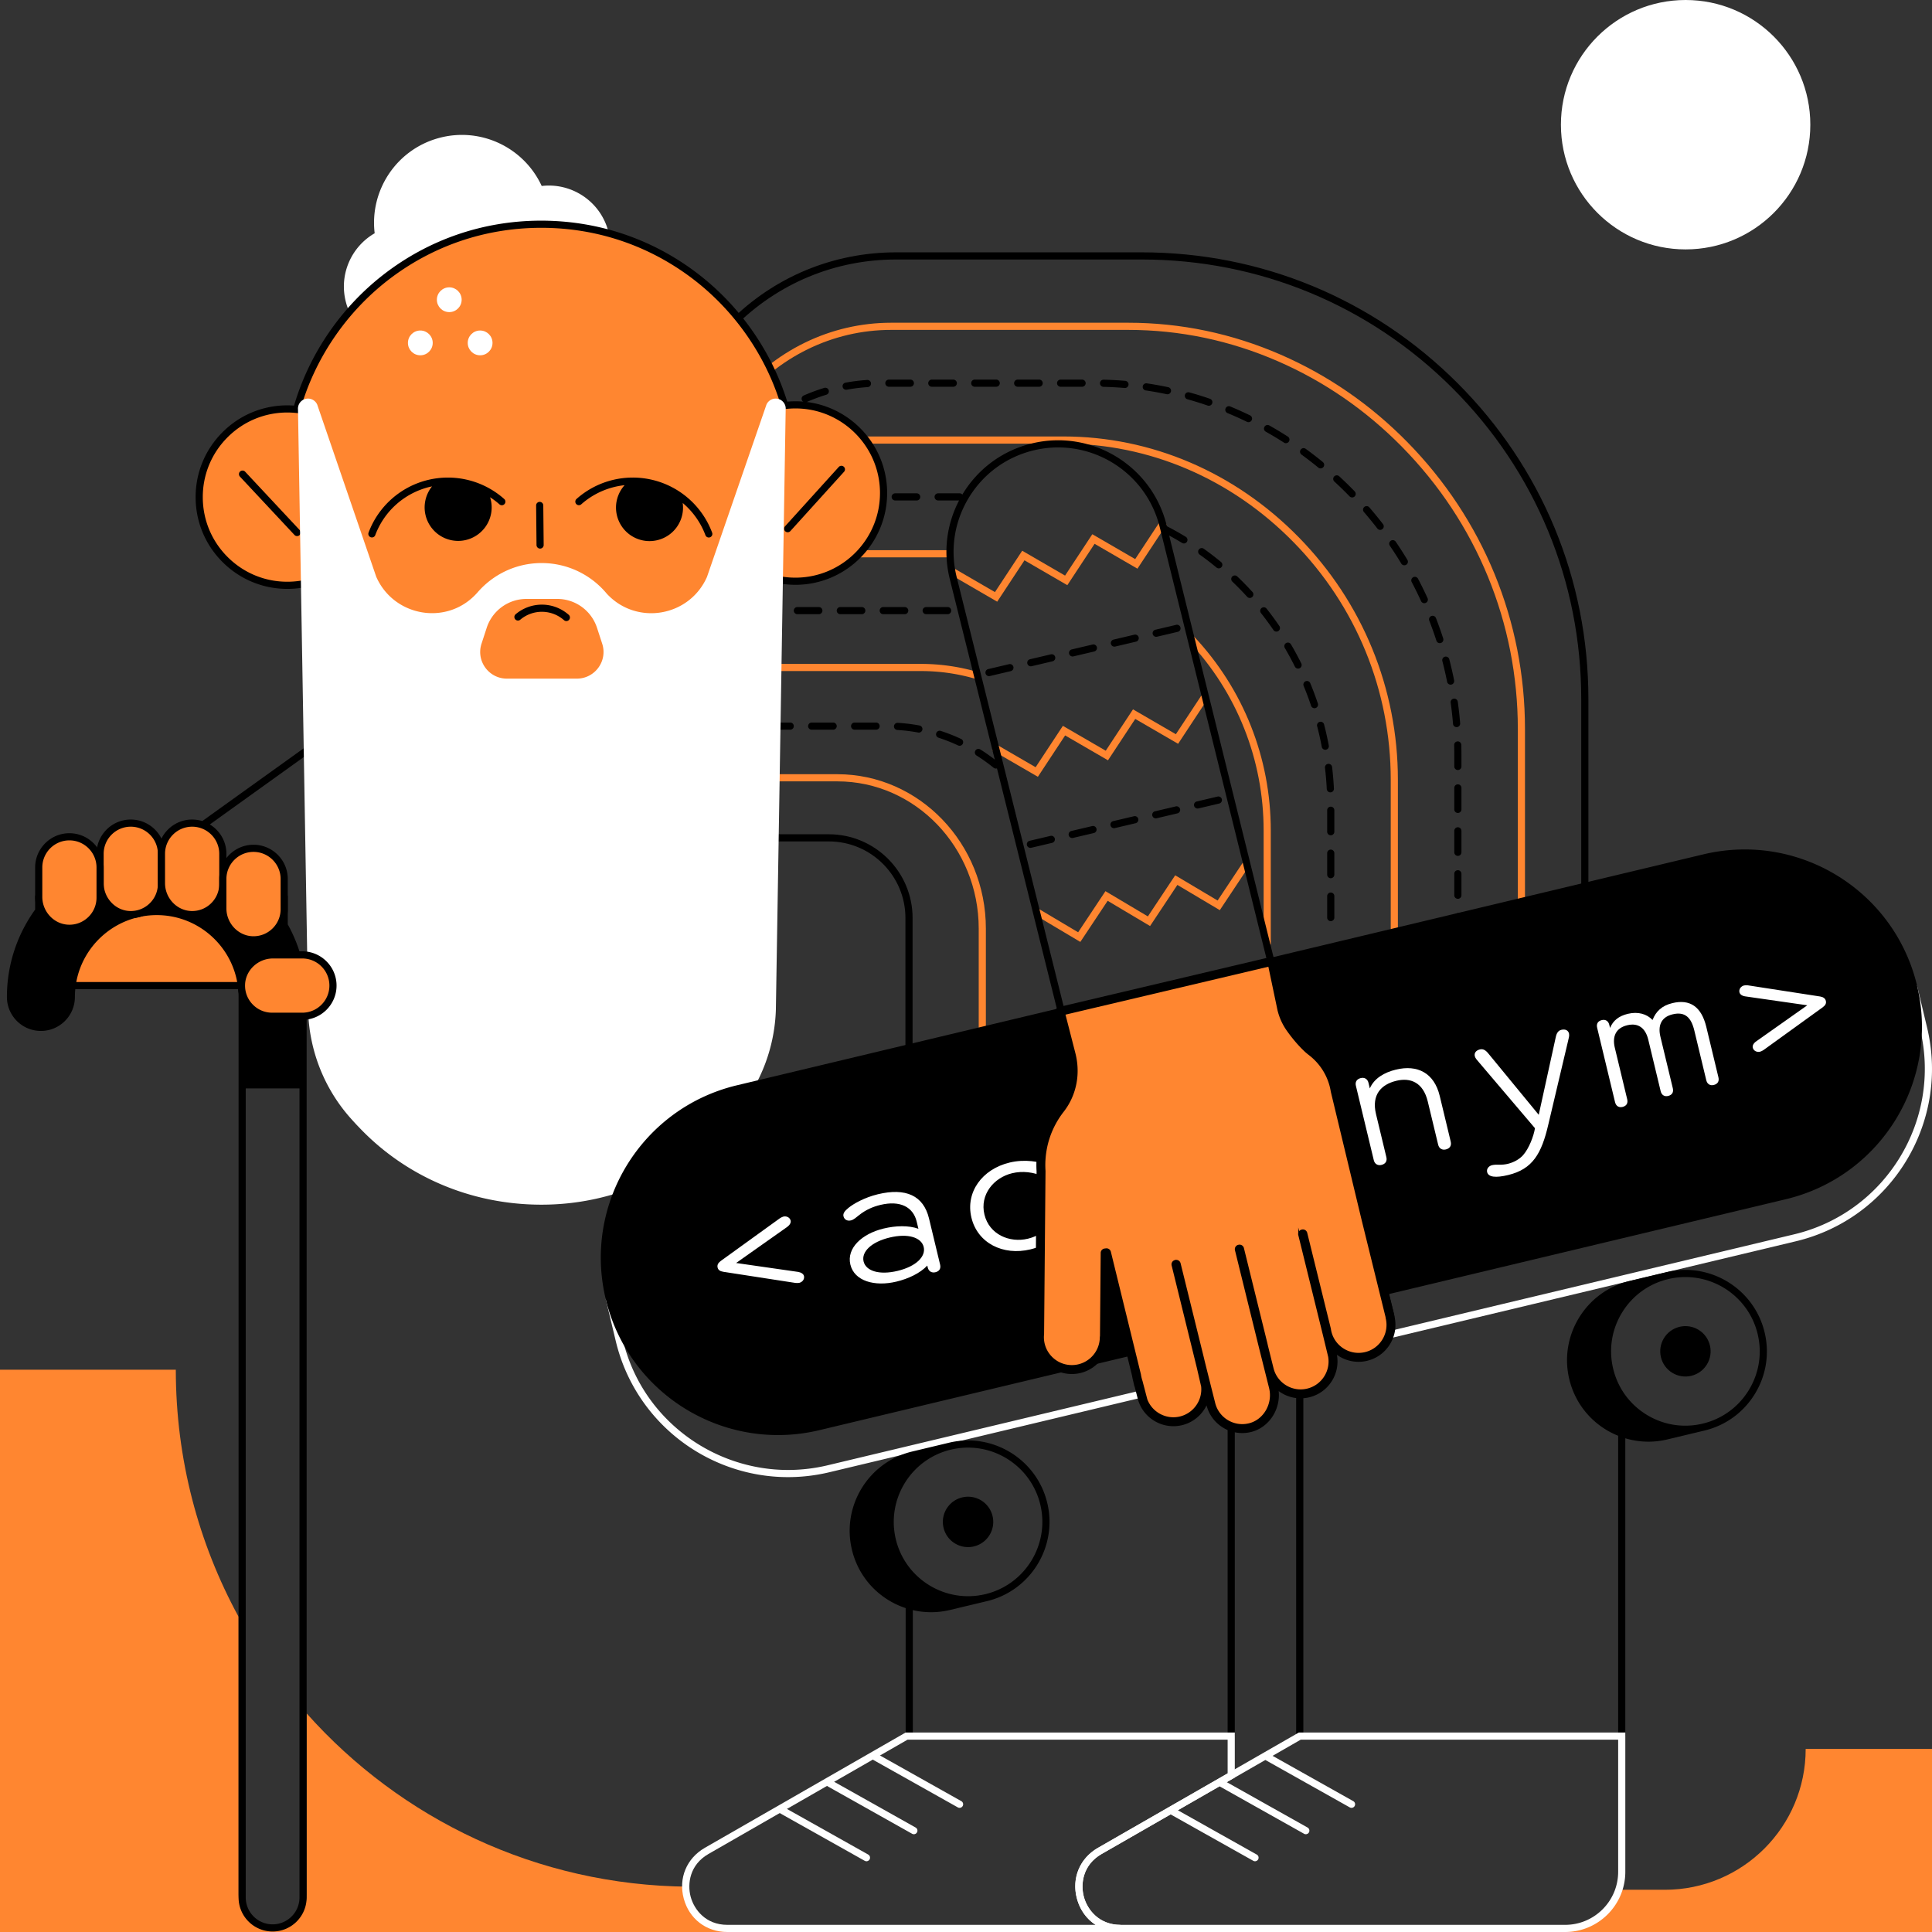 <svg xmlns="http://www.w3.org/2000/svg" xmlns:xlink="http://www.w3.org/1999/xlink" xml:space="preserve" viewBox="0 0 1080 1080"><rect x="0" y="0" width="1080" height="1080" fill="#333333" stroke="none"/><path fill="#FF8630" d="M384.899 1054.664c-84.896-.694-161.049-37.99-213.488-96.864v101.358c0 10.505-8.516 19.021-19.021 19.021s-19.021-8.516-19.021-19.021V903.784c-22.368-41.035-35.088-88.085-35.088-138.109H0V1080h413.054c-15.232 0-29.135-12.931-28.155-25.336zM1009.385 977.655v.023c0 43.474-35.243 78.719-78.718 78.719h-25.142c-3.558 13.581-20.912 23.603-35.609 23.603H1080V977.655h-70.615z"/><circle cx="942.272" cy="69.708" r="69.708" fill="#FFF"/><path d="m103.13 466.117 92.636-66.47 2.332 3.25-92.637 66.47z"/><path fill="#FF8630" d="M852.477 538.176h-4V407.56c0-59.312-23.005-115.353-64.778-157.8-20.14-20.465-43.471-36.554-69.345-47.819-26.71-11.631-54.844-17.527-83.62-17.527H498.12c-32.644 0-63.413 15.05-84.42 41.29l-3.123-2.5c21.771-27.193 53.679-42.79 87.543-42.79h132.614c29.329 0 58 6.009 85.217 17.859 26.346 11.472 50.099 27.851 70.599 48.682 42.515 43.2 65.928 100.237 65.928 160.605v130.616z"/><path d="M814.953 550.101a2 2 0 0 1-2-2v-11.654a2 2 0 0 1 4 0v11.654a2 2 0 0 1-2 2zm0-23.655a2 2 0 0 1-2-2v-12a2 2 0 0 1 4 0v12a2 2 0 0 1-2 2zm0-24a2 2 0 0 1-2-2v-12a2 2 0 0 1 4 0v12a2 2 0 0 1-2 2zm0-24a2 2 0 0 1-2-2v-12a2 2 0 0 1 4 0v12a2 2 0 0 1-2 2zm0-24a2 2 0 0 1-2-2v-12a2 2 0 0 1 4 0v12a2 2 0 0 1-2 2zm0-24a2 2 0 0 1-2-2v-6.707c0-1.752-.022-3.5-.065-5.242a2 2 0 0 1 1.949-2.049c1.081-.046 2.022.846 2.049 1.949.045 1.78.067 3.577.067 5.342v6.707a2 2 0 0 1-2 2zm-.71-23.977a2 2 0 0 1-1.991-1.836 207.404 207.404 0 0 0-1.313-11.806 2 2 0 0 1 1.702-2.259 1.995 1.995 0 0 1 2.259 1.702c.56 3.979 1.01 8.027 1.339 12.034a1.999 1.999 0 0 1-1.996 2.165zm-3.337-23.744c-.935 0-1.77-.657-1.959-1.608a205.808 205.808 0 0 0-2.663-11.575 2 2 0 0 1 3.871-1.009c1.014 3.89 1.928 7.86 2.714 11.802a2 2 0 0 1-1.963 2.39zm-6.047-23.204a2 2 0 0 1-1.903-1.386 206.455 206.455 0 0 0-3.978-11.193 2 2 0 0 1 3.729-1.447 211.92 211.92 0 0 1 4.056 11.41 2 2 0 0 1-1.904 2.616zm-8.667-22.333a2 2 0 0 1-1.82-1.171 208.91 208.91 0 0 0-5.228-10.649 1.999 1.999 0 1 1 3.539-1.863 211.906 211.906 0 0 1 5.327 10.853 1.998 1.998 0 0 1-1.818 2.83zm-11.16-21.187a2 2 0 0 1-1.716-.969 209.687 209.687 0 0 0-6.408-9.989 2 2 0 0 1 3.304-2.254 213.359 213.359 0 0 1 6.531 10.181 2 2 0 0 1-1.711 3.031zm-13.505-19.788a1.999 1.999 0 0 1-1.586-.78 210.493 210.493 0 0 0-7.505-9.201 2 2 0 1 1 3.027-2.615 215.131 215.131 0 0 1 7.647 9.377 2 2 0 0 1-1.583 3.219zm-15.671-18.134a1.996 1.996 0 0 1-1.437-.608 208.352 208.352 0 0 0-8.504-8.289 2 2 0 0 1 2.709-2.943 214.444 214.444 0 0 1 8.668 8.449 2 2 0 0 1-1.436 3.391zm-17.637-16.235a1.99 1.99 0 0 1-1.267-.453 207.344 207.344 0 0 0-9.399-7.262 1.997 1.997 0 0 1-.441-2.793 1.996 1.996 0 0 1 2.793-.441 209.741 209.741 0 0 1 9.583 7.402 2 2 0 0 1-1.269 3.547zm-326.038-8.277a2 2 0 0 1-1.561-3.25 94.763 94.763 0 0 1 8.265-9.04 2 2 0 0 1 2.773 2.883 90.658 90.658 0 0 0-7.915 8.657c-.395.494-.976.75-1.562.75zm306.644-5.825c-.37 0-.744-.103-1.078-.317a202.485 202.485 0 0 0-10.182-6.12 2.001 2.001 0 0 1 1.959-3.489 206.633 206.633 0 0 1 10.383 6.243 2 2 0 0 1-1.082 3.683zm-289.413-10.787a2 2 0 0 1-1.203-3.6 104.689 104.689 0 0 1 10.195-6.749 2 2 0 1 1 2.009 3.459 100.808 100.808 0 0 0-9.805 6.489 1.973 1.973 0 0 1-1.196.401zm268.501-.959c-.293 0-.591-.064-.872-.201a199.179 199.179 0 0 0-10.838-4.873 2 2 0 1 1 1.531-3.695 203.05 203.05 0 0 1 11.055 4.971 2 2 0 0 1-.876 3.798zm-22.169-9.175a2 2 0 0 1-.651-.11 195.463 195.463 0 0 0-11.351-3.527 2 2 0 0 1 1.068-3.854 198.403 198.403 0 0 1 11.585 3.6 2 2 0 0 1-.651 3.891zm-225.637-1.907a2 2 0 0 1-.803-3.833c3.725-1.629 7.58-3.06 11.458-4.252a2.006 2.006 0 0 1 2.5 1.324 2.002 2.002 0 0 1-1.324 2.5 103.4 103.4 0 0 0-11.03 4.092 1.998 1.998 0 0 1-.801.169zm202.503-4.513c-.138 0-.277-.014-.417-.044-3.861-.819-7.8-1.527-11.704-2.104-1.093-.161-1.848-1.179-1.687-2.271s1.184-1.845 2.271-1.686a195.88 195.88 0 0 1 11.949 2.149 1.998 1.998 0 0 1-.412 3.956zm-179.613-2.52a2 2 0 0 1-.361-3.967 103.88 103.88 0 0 1 12.137-1.51c1.084-.058 2.053.767 2.124 1.868a2 2 0 0 1-1.868 2.124 99.52 99.52 0 0 0-11.666 1.451 2.003 2.003 0 0 1-.366.034zm155.873-.992c-.057 0-.113-.002-.171-.007a191.888 191.888 0 0 0-11.852-.636 1.998 1.998 0 0 1-1.954-2.044 1.998 1.998 0 0 1 1.998-1.955l.046.001c4.025.09 8.097.308 12.1.647a2.001 2.001 0 0 1-.167 3.994zm-23.977-.691h-12a2 2 0 0 1 0-4h12a2 2 0 0 1 0 4zm-24 0h-12a2 2 0 0 1 0-4h12a2 2 0 0 1 0 4zm-24 0h-12a2 2 0 0 1 0-4h12a2 2 0 0 1 0 4zm-24 0h-12a2 2 0 0 1 0-4h12a2 2 0 0 1 0 4zm-24 0h-12a2 2 0 0 1 0-4h12a2 2 0 0 1 0 4z"/><path fill="#FF8630" d="M781.429 558.024h-4V435.92c0-49.974-19.32-97.173-54.402-132.904-34.843-35.488-80.535-55.032-128.661-55.032H484.248c-26.85 0-55.166 12.839-70.463 31.948l-3.123-2.5c16.016-20.007 45.587-33.448 73.586-33.448h110.117c49.208 0 95.914 19.97 131.516 56.229 35.82 36.484 55.548 84.679 55.548 135.707v122.104z"/><path fill="#FF8630" d="M710.379 528.001h-4V464.28c0-39.573-14.939-77.207-42.065-105.968l2.91-2.744c27.829 29.506 43.155 68.114 43.155 108.712v63.721zM413.869 334.159l-3.123-2.5c11.92-14.89 40.233-24.105 59.63-24.105h60.688v4h-60.688c-23.726 0-47.804 11.733-56.507 22.605z"/><path d="M529.74 343.339h-12a2 2 0 0 1 0-4h12a2 2 0 0 1 0 4zm-24 0h-12a2 2 0 0 1 0-4h12a2 2 0 0 1 0 4zm-24 0h-12a2 2 0 0 1 0-4h12a2 2 0 0 1 0 4zm-24 0h-12a2 2 0 0 1 0-4h12a2 2 0 0 1 0 4z"/><path fill="#FF8630" d="M545.359 379.488a108.79 108.79 0 0 0-30.501-4.365h-98.746v-4h98.746c10.7 0 21.34 1.522 31.622 4.525l-1.121 3.84z"/><path d="M556.691 429.622c-.443 0-.889-.146-1.259-.447a97.994 97.994 0 0 0-9.553-6.844 2 2 0 1 1 2.129-3.387 101.979 101.979 0 0 1 9.944 7.125 2 2 0 0 1-1.261 3.553zm-20.273-12.734a2.02 2.02 0 0 1-.848-.188 94.224 94.224 0 0 0-10.922-4.309 2 2 0 0 1 1.231-3.807 98.475 98.475 0 0 1 11.389 4.492 2.002 2.002 0 0 1-.85 3.812zm-22.773-7.362c-.122 0-.246-.011-.371-.034a92.173 92.173 0 0 0-11.652-1.427 2.002 2.002 0 0 1-1.881-2.113 2.004 2.004 0 0 1 2.113-1.881 96.26 96.26 0 0 1 12.158 1.489 2 2 0 0 1-.367 3.966zm-23.905-1.618h-12a2 2 0 0 1 0-4h12a2 2 0 0 1 0 4zm-24 0h-12a2 2 0 0 1 0-4h12a2 2 0 0 1 0 4zm-24 0h-12a2 2 0 0 1 0-4h12a2 2 0 0 1 0 4z"/><path fill="#FF8630" d="M551.11 577.873h-4v-58.775c0-45.384-35.449-82.307-79.022-82.307h-33.315v-4h33.315c45.778 0 83.022 38.717 83.022 86.307v58.775z"/><path d="M724.57 758.904h4v211.587h-4zM686.256 769.31h4v201.182h-4z"/><path fill="#FFF" d="m1068.685 555.766 4.688 19.616c12.189 51.008-19.393 102.421-70.4 114.61L462.704 819.094a95.6 95.6 0 0 1-22.187 2.627c-21.005 0-41.754-7.154-58.426-20.144-17.171-13.379-28.927-31.666-33.997-52.884l-4.687-19.616 725.278-173.311m2.961-4.82-733.06 175.172 5.617 23.506c10.871 45.495 51.502 76.098 96.313 76.098 7.627 0 15.374-.886 23.117-2.737l540.269-129.103c53.238-12.722 86.083-66.192 73.361-119.43l-5.617-23.506z"/><path d="M585.431 840.174c-5.835-24.417-30.448-39.533-54.866-33.702l-20.642 4.933c-24.418 5.835-39.536 30.448-33.702 54.866 2.827 11.829 10.091 21.85 20.453 28.215a45.862 45.862 0 0 0 9.593 4.443v71.563h4v-70.437a44.942 44.942 0 0 0 10.154 1.183c3.55 0 7.126-.419 10.667-1.265l20.641-4.932c24.417-5.835 39.536-30.448 33.702-54.867zm-34.632 50.976c-.468.112-.935.203-1.403.298-.23.047-.46.104-.69.146-.41.076-.82.133-1.23.196-.286.044-.572.099-.857.137-.354.047-.707.077-1.061.115-.34.037-.681.082-1.021.11-.331.027-.66.038-.99.057-.361.021-.722.05-1.082.062-.312.01-.622.004-.933.007-.376.003-.754.014-1.128.008-.288-.005-.574-.026-.861-.037-.395-.015-.791-.024-1.184-.051-.278-.019-.553-.052-.83-.077-.4-.035-.801-.064-1.198-.111-.235-.028-.467-.068-.7-.1-.436-.059-.873-.114-1.306-.187-.202-.034-.4-.079-.601-.116-.462-.085-.924-.167-1.382-.267-.169-.037-.336-.084-.505-.123-.485-.113-.969-.225-1.449-.354-.189-.051-.375-.113-.563-.167-.455-.13-.911-.258-1.361-.403-.167-.054-.33-.117-.497-.173a41.687 41.687 0 0 1-1.393-.487c-.149-.056-.293-.121-.441-.178-.473-.185-.946-.37-1.412-.571-.121-.052-.239-.112-.359-.166a43.487 43.487 0 0 1-1.453-.67c-.116-.057-.228-.12-.343-.178-.479-.24-.958-.484-1.427-.742-.071-.039-.14-.083-.211-.123a42.185 42.185 0 0 1-1.512-.88c-.093-.057-.182-.12-.275-.178-.471-.294-.94-.593-1.399-.906-.056-.038-.109-.08-.164-.118a42.489 42.489 0 0 1-1.457-1.045l-.074-.059a41.263 41.263 0 0 1-1.49-1.181c-.054-.045-.106-.094-.16-.14a40.514 40.514 0 0 1-1.345-1.175l-.054-.052a41.67 41.67 0 0 1-2.766-2.794l-.003-.004a41.272 41.272 0 0 1-5.791-8.287l-.025-.049a41.412 41.412 0 0 1-3.657-9.727c-5.321-22.273 8.469-44.725 30.742-50.047a41.496 41.496 0 0 1 9.652-1.142c18.774 0 35.844 12.842 40.394 31.883 5.317 22.273-8.473 44.724-30.745 50.046z"/><path d="M537.873 837.06c-7.564 1.808-12.231 9.405-10.424 16.97 1.808 7.564 9.405 12.231 16.97 10.424 7.565-1.808 12.231-9.405 10.424-16.97s-9.406-12.232-16.97-10.424zM986.439 744.841c-5.836-24.418-30.443-39.538-54.866-33.702l-20.642 4.933c-24.418 5.835-39.536 30.448-33.702 54.866 2.827 11.829 10.091 21.85 20.453 28.215a45.947 45.947 0 0 0 6.876 3.443v167.896h4V804.007a44.936 44.936 0 0 0 12.871 1.897c3.55 0 7.126-.419 10.667-1.265l20.641-4.933c11.828-2.826 21.849-10.09 28.214-20.453 6.366-10.361 8.315-22.583 5.488-34.412zm-8.896 32.32c-5.806 9.452-14.946 16.077-25.735 18.655-10.789 2.581-21.937.801-31.39-5.005-9.453-5.807-16.078-14.946-18.656-25.736-2.578-10.789-.801-21.938 5.005-31.39 5.807-9.452 14.946-16.078 25.736-18.656a41.506 41.506 0 0 1 9.653-1.143c18.772 0 35.843 12.843 40.393 31.884 2.578 10.791.8 21.938-5.006 31.391z"/><circle cx="942.155" cy="755.423" r="14.082" transform="rotate(-19.33 942.083 755.39)"/><path d="M510.145 587.699h-4v-74.521c0-23.608-19.206-42.814-42.814-42.814h-93.038l-.605-197.682c-.108-35.125 13.49-68.168 38.289-93.044 24.801-24.876 57.804-38.576 92.93-38.576h137.349c66.688 0 129.384 25.97 176.539 73.124 47.154 47.155 73.124 109.851 73.124 176.538v107.893h-4V390.725c0-65.619-25.554-127.311-71.953-173.709-46.399-46.399-108.091-71.953-173.71-71.953h-137.35c-34.056 0-66.053 13.282-90.097 37.4-24.043 24.117-37.227 56.153-37.122 90.208l.594 193.693h89.05c25.813 0 46.814 21.001 46.814 46.814v74.521z"/><path fill="#FFF" d="M201.553 183.709c17.968-24.864 45.271-43.018 77.879-48.712 21.447-3.746 42.562-1.642 61.712 5.16a34.315 34.315 0 0 0-1.18-11.165c-4.568-16.602-20.559-26.993-37.151-25.024-9.871-21.468-34.106-33.253-57.631-26.78-23.763 6.539-38.619 29.456-35.737 53.208-13.246 7.625-20.213 23.484-15.969 38.905a34.223 34.223 0 0 0 8.077 14.408z"/><defs><path id="a" d="M444.225 226.316a50.481 50.481 0 0 0-5.589.369c-17.602-59.028-72.524-101.856-137.209-101.337-64.689.518-118.922 44.219-135.577 103.521a49.577 49.577 0 0 0-5.586-.278c-27.229.215-49.123 22.466-48.906 49.694.218 27.23 22.468 49.122 49.695 48.904a49.426 49.426 0 0 0 12.008-1.58c22.414 49.722 72.592 84.159 130.639 83.695 58.045-.467 107.666-35.701 129.281-85.778a49.486 49.486 0 0 0 12.035 1.387c27.226-.216 49.119-22.465 48.902-49.693-.221-27.227-22.468-49.123-49.693-48.904z"/></defs><defs><path id="b" d="M302.559 411.31c-56.027.003-107.027-32.566-130.632-83.368a51.541 51.541 0 0 1-10.858 1.249l-.422.002c-13.547 0-26.307-5.224-35.974-14.735-9.768-9.612-15.207-22.452-15.316-36.155s5.124-26.629 14.735-36.396c9.612-9.768 22.452-15.206 36.155-15.314a50.552 50.552 0 0 1 4.135.14c8.458-28.792 26.173-54.752 50.017-73.247 25.09-19.46 55.178-29.881 87.012-30.136 31.836-.207 62.08 9.682 87.477 28.738 24.136 18.11 42.263 43.784 51.181 72.437a51.895 51.895 0 0 1 4.14-.208h.002l.416-.002c28.096 0 51.063 22.743 51.29 50.893.226 28.286-22.603 51.482-50.887 51.708a52.308 52.308 0 0 1-10.88-1.074c-22.942 51.523-73.957 85.012-130.435 85.465l-1.156.003zM174.19 323.251l.693 1.537c22.795 50.571 73.369 82.958 128.8 82.517 55.446-.445 105.478-33.641 127.46-84.57l.668-1.547 1.639.396a47.59 47.59 0 0 0 11.548 1.331c26.078-.208 47.126-21.595 46.918-47.677-.209-26.081-21.604-47.128-47.675-46.922h.002a48.633 48.633 0 0 0-5.37.354l-1.673.201-.481-1.615c-8.491-28.477-26.331-54.036-50.232-71.97-24.379-18.293-53.36-27.942-83.879-27.942-.389 0-.775.002-1.165.005-30.949.248-60.2 10.378-84.591 29.297-23.612 18.314-41.042 44.156-49.076 72.766l-.456 1.623-1.678-.175a50.225 50.225 0 0 0-5.36-.268c-12.636.1-24.475 5.114-33.337 14.12-8.862 9.005-13.688 20.923-13.587 33.559.101 12.635 5.116 24.473 14.122 33.335 9.005 8.862 20.944 13.713 33.558 13.585a47.533 47.533 0 0 0 11.521-1.516l1.631-.424z"/></defs><use xlink:href="#a" fill="#FF8630" overflow="visible"/><use xlink:href="#b" overflow="visible"/><clipPath id="c"><use xlink:href="#a" overflow="visible"/></clipPath><use xlink:href="#a" fill="none" stroke="#000" stroke-miterlimit="10" overflow="visible"/><path d="M166.072 299.677a1.993 1.993 0 0 1-1.461-.635l-30.497-32.629a1.997 1.997 0 0 1 .096-2.826 1.998 1.998 0 0 1 2.826.096l30.497 32.629a1.997 1.997 0 0 1-1.461 3.365zM440.34 297.534a2 2 0 0 1-1.482-3.342l29.972-33.115a2 2 0 1 1 2.965 2.683l-29.972 33.115a1.99 1.99 0 0 1-1.483.659zM238.988 268.354a47.374 47.374 0 0 0-32.959 29.381 2 2 0 0 0 3.746 1.404 43.372 43.372 0 0 1 30.176-26.902c.518-.128 1.039-.227 1.558-.336a18.624 18.624 0 0 0-3.806 8.26c-1.919 10.169 4.768 19.965 14.935 21.882 10.163 1.917 19.964-4.769 21.883-14.936.596-3.16.349-6.281-.565-9.144a43.5 43.5 0 0 1 5.244 3.968 1.999 1.999 0 1 0 2.656-2.99 47.377 47.377 0 0 0-42.868-10.587zM398.078 297.735a47.37 47.37 0 0 0-32.959-29.381 47.371 47.371 0 0 0-42.868 10.587 2 2 0 0 0 2.656 2.99 43.4 43.4 0 0 1 24.244-10.709 18.694 18.694 0 0 0-3.337 5.265c-4.005 9.54.485 20.521 10.02 24.526 9.539 4.006 20.519-.479 24.525-10.02a18.616 18.616 0 0 0 1.277-9.82 43.39 43.39 0 0 1 12.695 17.966 2.001 2.001 0 1 0 3.747-1.404zM301.916 306.667a2 2 0 0 1-2-1.98l-.219-22.12a2 2 0 0 1 1.98-2.02h.02a2 2 0 0 1 2 1.98l.219 22.12a2 2 0 0 1-1.98 2.02h-.02z"/><path fill="#FFF" d="M302.743 673.424c39.12-.001 74.496-15.996 99.962-41.799 1.703-1.424 3.532-3.274 5.56-5.563a164.072 164.072 0 0 0 4.421-5.204c13.015-15.988 20.372-35.828 21.031-56.433l5.481-335.464a5.62 5.62 0 0 0-5.595-6.15 5.619 5.619 0 0 0-5.152 3.375l-33.259 96.359c-9.804 22.14-38.998 27.247-55.667 9.684a53.456 53.456 0 0 1-.326-.347c-8.687-10.465-21.79-17.134-36.454-17.134-14.389 0-27.254 6.44-35.94 16.568-.316.347-.636.691-.96 1.031-16.662 17.473-45.807 12.166-55.53-9.934l-32.986-96.227a5.62 5.62 0 0 0-10.747 2.775l5.692 336.622c.728 22.078 9.153 43.218 23.876 59.687l.532.592c1.078 1.193 2.822 3.119 3.792 4.079 25.61 27.157 61.998 43.482 102.271 43.482h.001m19.711-294.069h-39.113c-10.137 0-17.317-9.899-14.17-19.534l2.902-8.887a23.4 23.4 0 0 1 22.244-16.136h17.162a23.4 23.4 0 0 1 22.244 16.136l2.902 8.887c3.147 9.635-4.034 19.534-14.171 19.534z"/><path d="M316.598 347.182a1.99 1.99 0 0 1-1.324-.502 18.678 18.678 0 0 0-24.442-.261 2 2 0 0 1-2.588-3.05 22.688 22.688 0 0 1 14.658-5.373 22.653 22.653 0 0 1 15.022 5.688 2 2 0 0 1-1.326 3.498z"/><circle cx="234.964" cy="191.685" r="6.925" fill="#FFF"/><circle cx="251.141" cy="167.548" r="6.925" fill="#FFF"/><circle cx="268.392" cy="191.685" r="6.925" fill="#FFF"/><path fill="#FFF" d="M626.358 1080h-219.79c-11.765 0-21.325-7.345-24.356-18.712s1.603-22.497 11.805-28.354l112.233-64.442h184.006v25.159l-74.457 42.752c-10.429 5.988-11.868 16.593-9.932 23.854 1.937 7.263 8.465 15.743 20.491 15.743v4zM507.316 972.491l-111.308 63.911c-10.429 5.988-11.868 16.593-9.932 23.854 1.937 7.263 8.465 15.743 20.491 15.743H612.45c-5.02-3.26-8.755-8.357-10.449-14.712-3.031-11.367 1.603-22.497 11.805-28.354l72.449-41.6V972.49H507.316z"/><path fill="#FF8630" stroke="#000" stroke-miterlimit="10" d="m437.32 1012.039 47.032 26.414"/><path fill="#FFF" d="M484.35 1040.452c-.331 0-.668-.082-.978-.256l-47.032-26.413a2.001 2.001 0 0 1 1.959-3.489l47.032 26.413a2.001 2.001 0 0 1-.981 3.745z"/><path fill="#FF8630" stroke="#000" stroke-miterlimit="10" d="m463.823 996.93 47.032 26.414"/><path fill="#FFF" d="M510.853 1025.344c-.331 0-.668-.082-.978-.256l-47.032-26.414a2.001 2.001 0 0 1 1.959-3.489l47.032 26.414a2.001 2.001 0 0 1-.981 3.745z"/><path fill="#FF8630" stroke="#000" stroke-miterlimit="10" d="m489.375 982.185 47.032 26.414"/><path fill="#FFF" d="M536.405 1010.599c-.331 0-.668-.082-.978-.256l-47.032-26.414a2.001 2.001 0 0 1 1.959-3.489l47.032 26.414a2.001 2.001 0 0 1-.981 3.745z"/><path fill="#FF8630" stroke="#000" stroke-miterlimit="10" d="m654.519 1012.039 47.032 26.414M682.924 996.93l47.032 26.414M708.476 982.185l47.032 26.414"/><path fill="#FFF" d="m726.04 968.491-112.233 64.442c-10.202 5.857-14.836 16.987-11.805 28.354S614.594 1080 626.358 1080h248.559c18.551 0 33.643-15.092 33.643-33.643v-77.866H726.04zm178.519 77.866c0 16.345-13.298 29.643-29.643 29.643H626.358c-12.026 0-18.555-8.48-20.491-15.743-1.937-7.262-.497-17.866 9.932-23.854l38.577-22.15 46.197 25.944a2 2 0 1 0 1.959-3.489l-44.116-24.775 23.332-13.397c.064.047.125.098.197.138l47.032 26.414a2 2 0 1 0 1.959-3.489l-45.173-25.37 21.594-12.399c.047.032.089.069.139.098l47.032 26.414a2 2 0 1 0 1.959-3.489l-45.108-25.333 15.727-9.03h177.453v73.867z"/><path fill="#FF8630" d="m557.44 336.347-25.589-14.853 2.008-3.459 22.322 12.954 15.24-23.128 23.955 13.904 15.239-23.127 23.96 13.901 14.203-21.551 3.34 2.201-16.283 24.706-23.958-13.902-15.241 23.129-23.955-13.903zM580.179 434.24l-25.589-14.85 2.008-3.459 22.321 12.954 15.24-23.127 23.955 13.902 15.241-23.128 23.958 13.903 14.204-21.552 3.34 2.201-16.284 24.706-23.958-13.902-15.241 23.128-23.955-13.903z"/><path d="M552.868 377.97a2 2 0 0 1-.456-3.947l11.681-2.749a2 2 0 1 1 .916 3.894l-11.681 2.749a2.018 2.018 0 0 1-.46.053zm23.361-5.498a2 2 0 0 1-.456-3.947l11.682-2.749a2.006 2.006 0 0 1 2.405 1.489 2.001 2.001 0 0 1-1.489 2.405l-11.682 2.749a2.011 2.011 0 0 1-.46.053zm23.363-5.498a2 2 0 0 1-.456-3.947l11.681-2.749a2.001 2.001 0 0 1 .916 3.894l-11.681 2.749a2.024 2.024 0 0 1-.46.053zm23.361-5.498c-.907 0-1.728-.62-1.944-1.542a1.998 1.998 0 0 1 1.488-2.404l11.681-2.75a2 2 0 0 1 .916 3.892l-11.681 2.75a1.959 1.959 0 0 1-.46.054zm23.362-5.499a2 2 0 0 1-.456-3.947l11.681-2.749a2.001 2.001 0 0 1 .916 3.894l-11.681 2.749a2.011 2.011 0 0 1-.46.053zM576.004 473.963a2 2 0 0 1-.456-3.947l11.681-2.749a2 2 0 0 1 .916 3.894l-11.681 2.749a2.018 2.018 0 0 1-.46.053zm23.361-5.498a2 2 0 0 1-.456-3.947l11.682-2.749a2.001 2.001 0 0 1 .916 3.894l-11.682 2.749a2.011 2.011 0 0 1-.46.053zm23.362-5.498a2 2 0 0 1-.456-3.947l11.681-2.749a2.001 2.001 0 0 1 .916 3.894l-11.681 2.749a2.011 2.011 0 0 1-.46.053zm23.362-5.499a2 2 0 0 1-.456-3.947l11.681-2.749a2.001 2.001 0 0 1 .916 3.894l-11.681 2.749a2.024 2.024 0 0 1-.46.053zm23.362-5.498a2 2 0 0 1-.456-3.947l11.681-2.749a2.001 2.001 0 0 1 .916 3.894l-11.681 2.749a2.018 2.018 0 0 1-.46.053z"/><path fill="#FF8630" d="m603.913 526.538-25.35-15.081 2.045-3.437 22.078 13.135 15.269-22.984 23.714 14.108 15.269-22.985 23.718 14.108 14.219-21.401 3.332 2.213-16.324 24.571-23.718-14.108-15.27 22.985-23.713-14.108z"/><path d="M736.286 405.923a174.506 174.506 0 0 1 2.591 11.572 2.003 2.003 0 0 0 2.336 1.596 2 2 0 0 0 1.596-2.336 178.786 178.786 0 0 0-2.651-11.84 2.001 2.001 0 0 0-3.872 1.008zM723.854 372.65a2 2 0 0 0 3.582-1.78 176.14 176.14 0 0 0-5.77-10.674 1.999 1.999 0 1 0-3.451 2.021 173.322 173.322 0 0 1 5.639 10.433zM732.908 394.556a2 2 0 0 0 3.793-1.269 177.127 177.127 0 0 0-4.246-11.367 2 2 0 1 0-3.697 1.527 172.311 172.311 0 0 1 4.15 11.109zM711.869 352.202a1.999 1.999 0 1 0 3.302-2.256 175.083 175.083 0 0 0-7.188-9.775 2.002 2.002 0 0 0-3.139 2.481 170.69 170.69 0 0 1 7.025 9.55zM745.903 476.931a2 2 0 0 0-4 0v12a2 2 0 0 0 4 0v-12zM745.903 452.931a2 2 0 0 0-4 0v12a2 2 0 0 0 4 0v-12zM743.903 498.931a2 2 0 0 0-2 2v12a2 2 0 0 0 4 0v-12a2 2 0 0 0-2-2zM742.423 426.996a2 2 0 0 0-1.751 2.222c.464 3.909.8 7.886 1 11.818a2 2 0 1 0 3.995-.204 181.685 181.685 0 0 0-1.021-12.086c-.131-1.097-1.126-1.866-2.223-1.75zM670.634 310.025a167.467 167.467 0 0 1 9.395 7.229 1.997 1.997 0 0 0 2.816-.266 2 2 0 0 0-.266-2.816 171.42 171.42 0 0 0-9.621-7.402 2 2 0 1 0-2.324 3.255zM697.174 333.611c.395.434.936.653 1.479.653a2 2 0 0 0 1.478-3.346 175.47 175.47 0 0 0-8.48-8.682 2.002 2.002 0 0 0-2.828.066 2.002 2.002 0 0 0 .066 2.828 170.93 170.93 0 0 1 8.285 8.481zM500.433 279.769h12a2 2 0 0 0 0-4h-12a2 2 0 0 0 0 4z"/><path d="m745.903 526.885-34.012 8.127-.004-.016-58.311-235.638a166.2 166.2 0 0 1 7.17 4.129 2 2 0 1 0 2.084-3.414 168.585 168.585 0 0 0-10.544-5.929l-.116-.468c-8.208-33.426-42.086-53.956-75.512-45.759-16.23 3.979-29.931 14.046-38.576 28.349-.044.073-.082.147-.126.22a1.987 1.987 0 0 0-1.524-.719h-12a2 2 0 0 0 0 4h11.699c-7.045 13.504-8.916 28.913-5.217 43.831l59.896 240.346-178.864 42.741c-53.238 12.722-86.083 66.192-73.361 119.43 12.722 53.238 66.192 86.083 119.43 73.361l141.537-33.822a19.974 19.974 0 0 0 8.346-1.994l23.229-5.551 2.227 9.082c.091.616.2 1.189.335 1.757.023.098 2.958 11.572 3.187 12.266.041.127.095.247.158.359l.02.074c.018.068.039.136.063.201 3.572 9.449 13.681 14.795 23.504 12.441 6.535-1.572 11.63-6.233 13.985-12.131.161.639.26 1.031.275 1.097a19.993 19.993 0 0 0 9.058 12.456 19.991 19.991 0 0 0 15.214 2.404c10.138-2.44 16.729-13.024 14.97-23.569a20.167 20.167 0 0 0 2.436 1.749 19.988 19.988 0 0 0 15.215 2.404c10.304-2.474 16.935-12.591 15.097-23.032a4.528 4.528 0 0 0-.025-.124l-.34-1.403c4.726 3.953 11.197 5.701 17.633 4.157 10.604-2.548 17.229-13.106 14.995-23.71a1.967 1.967 0 0 0-.055-.612l-2.611-10.595 221.818-53.005c53.238-12.722 86.083-66.192 73.361-119.43-12.722-53.238-66.192-86.083-119.43-73.361l-206.314 49.301m-151.204 36.132-59.902-240.382c-3.764-15.181-1.381-30.913 6.71-44.299s20.913-22.809 36.105-26.532a58.343 58.343 0 0 1 13.908-1.687c26.277 0 50.227 17.885 56.766 44.514l.001.004 59.714 241.308-113.302 27.074zm64.989 227.385c-7.845 1.882-15.899-2.361-18.792-9.87l-2.708-10.354a1.975 1.975 0 0 0-.17-.436c-.238-.932-.404-1.583-.438-1.726a16.731 16.731 0 0 1-.28-1.491 1.806 1.806 0 0 0-.037-.192l-2.244-9.152 31.334-7.488 3.195 12.975 2.402 10.414c.83 8.001-4.425 15.435-12.262 17.32zm38.531 3.827a16.007 16.007 0 0 1-12.189-1.926 16.02 16.02 0 0 1-7.258-9.982c-.032-.132-.377-1.502-.889-3.536-1.504-5.979-5.026-19.98-5.188-20.762a1.693 1.693 0 0 0-.038-.196l-2.245-9.102 31.358-7.493 2.642 10.72 5.507 21.979.025.118c2.134 8.894-3.235 18.136-11.725 20.18zm32.621-19.417a16.013 16.013 0 0 1-12.191-1.926 16.029 16.029 0 0 1-7.257-9.994l-.357-1.431c-.696-2.785-2.815-11.262-2.944-11.934a1.835 1.835 0 0 0-.04-.209l-2.234-9.055 31.352-7.492 2.903 11.784 2.871 11.866c1.436 8.345-3.87 16.414-12.103 18.391zm32.364-20.402c-8.639 2.072-17.368-3.266-19.446-11.899-.109-.466-.2-.954-.276-1.494a1.854 1.854 0 0 0-.039-.197l-2.223-9.015 31.358-7.493 2.479 10.059c-.013.237.017.478.089.709 2 8.607-3.335 17.261-11.942 19.33z"/><path fill="#FF8630" stroke="#000" stroke-miterlimit="10" d="M21.645 501.358h137.222v49.587H21.645z"/><path d="M170.997 549.416a83.163 83.163 0 0 0-10.13-32.666v-15.392a2 2 0 0 0-2-2h-10.858c-15.249-15.892-36.672-25.813-60.385-25.813s-45.139 9.922-60.392 25.813h-5.587a2 2 0 0 0-2 2v7.105c-9.914 13.76-15.777 30.622-15.777 48.838 0 10.494 8.507 19 19 19s19-8.506 19-19c0-1.47.076-2.921.213-4.356h91.071c.125 1.31.205 2.632.216 3.971V1060.7c0 10.505 8.516 19.021 19.021 19.021s19.021-8.516 19.021-19.021V553.358a18.897 18.897 0 0 0-.413-3.942zm-14.13-46.058v6.905a84.348 84.348 0 0 0-5.243-6.905h5.243zM42.648 548.945c3.94-21.251 22.602-37.399 44.976-37.399s41.028 16.148 44.968 37.399H42.648zM167.412 1060.7c0 8.283-6.739 15.021-15.021 15.021s-15.021-6.738-15.021-15.021V608.438h30.042V1060.7z"/><path fill="#FF8630" stroke="#000" stroke-miterlimit="10" d="M55.951 477.278v16.431c0 9.301 7.232 17.222 16.527 17.553 9.758.347 17.778-7.461 17.778-17.142v-16.842c0-9.473-7.68-17.153-17.153-17.153-9.473 0-17.152 7.679-17.152 17.153z"/><path d="M73.111 513.273c-.234 0-.469-.005-.705-.013-10.176-.362-18.455-9.134-18.455-19.552v-16.432c0-10.561 8.592-19.152 19.152-19.152s19.152 8.592 19.152 19.152v16.843c0 5.245-2.079 10.14-5.854 13.782a18.986 18.986 0 0 1-13.29 5.372zm-.008-51.148c-8.355 0-15.152 6.797-15.152 15.152v16.432c0 8.29 6.549 15.268 14.598 15.554a15.047 15.047 0 0 0 11.076-4.238 15.03 15.03 0 0 0 4.631-10.904v-16.843c0-8.356-6.797-15.153-15.153-15.153z"/><path fill="#FF8630" stroke="#000" stroke-miterlimit="10" d="M90.256 477.278v16.431c0 9.301 7.232 17.222 16.527 17.553 9.758.347 17.778-7.461 17.778-17.142v-16.842c0-9.473-7.68-17.153-17.153-17.153-9.472 0-17.152 7.679-17.152 17.153z"/><path d="M107.417 513.273c-.234 0-.469-.005-.705-.013-10.177-.362-18.456-9.134-18.456-19.552v-16.432c0-10.561 8.592-19.152 19.153-19.152 10.561 0 19.152 8.592 19.152 19.152v16.843c0 5.245-2.079 10.14-5.854 13.782a18.988 18.988 0 0 1-13.29 5.372zm-.008-51.148c-8.355 0-15.153 6.797-15.153 15.152v16.432c0 8.29 6.549 15.268 14.599 15.554a15.049 15.049 0 0 0 11.076-4.238 15.03 15.03 0 0 0 4.631-10.904v-16.843c-.001-8.356-6.797-15.153-15.153-15.153z"/><path fill="#FF8630" stroke="#000" stroke-miterlimit="10" d="M168.982 533.793h-16.431c-9.301 0-17.222 7.232-17.553 16.527-.347 9.758 7.461 17.778 17.142 17.778h16.842c9.473 0 17.153-7.68 17.153-17.153 0-9.473-7.679-17.152-17.153-17.152z"/><path d="M168.982 570.099H152.14c-5.245 0-10.141-2.079-13.783-5.854-3.642-3.773-5.544-8.744-5.357-13.995.361-10.177 9.133-18.456 19.552-18.456h16.431c10.562 0 19.153 8.592 19.153 19.152-.001 10.561-8.592 19.153-19.154 19.153zm-16.431-34.306c-8.291 0-15.269 6.549-15.554 14.599-.148 4.156 1.356 8.09 4.237 11.075a15.035 15.035 0 0 0 10.905 4.632h16.842c8.355 0 15.153-6.798 15.153-15.153s-6.798-15.152-15.153-15.152h-16.43z"/><path fill="#FF8630" stroke="#000" stroke-miterlimit="10" d="M21.645 484.927v16.431c0 9.301 7.232 17.222 16.527 17.553 9.758.347 17.778-7.461 17.778-17.142v-16.842c0-9.473-7.68-17.153-17.153-17.153-9.472 0-17.152 7.68-17.152 17.153z"/><path d="M38.807 520.923c-.234 0-.469-.005-.705-.013-10.177-.362-18.456-9.134-18.456-19.552v-16.432c0-10.561 8.592-19.152 19.152-19.152 10.562 0 19.153 8.592 19.153 19.152v16.843c0 5.244-2.079 10.14-5.854 13.782a18.992 18.992 0 0 1-13.29 5.372zm-.009-51.149c-8.355 0-15.152 6.797-15.152 15.152v16.432c0 8.29 6.549 15.268 14.599 15.554 4.149.162 8.09-1.357 11.075-4.238a15.03 15.03 0 0 0 4.632-10.904v-16.843c-.001-8.356-6.799-15.153-15.154-15.153z"/><path fill="#FF8630" stroke="#000" stroke-miterlimit="10" d="M124.562 491.372v16.431c0 9.301 7.232 17.222 16.527 17.553 9.758.347 17.778-7.461 17.778-17.142v-16.842c0-9.473-7.68-17.153-17.153-17.153-9.473 0-17.152 7.68-17.152 17.153z"/><path d="M141.724 527.367c-.234 0-.47-.005-.706-.013-10.177-.361-18.456-9.133-18.456-19.552v-16.431c0-10.562 8.592-19.153 19.153-19.153 10.561 0 19.152 8.592 19.152 19.153v16.842c0 5.246-2.079 10.141-5.854 13.784a18.988 18.988 0 0 1-13.289 5.37zm-.009-51.148c-8.355 0-15.153 6.798-15.153 15.153v16.431c0 8.291 6.549 15.269 14.599 15.554a15.082 15.082 0 0 0 11.075-4.237 15.028 15.028 0 0 0 4.632-10.905v-16.842c-.001-8.356-6.798-15.154-15.153-15.154z"/><g fill="#FFF"><path d="M449.423 713.282c.417 1.732-.819 3.404-2.606 3.835-.596.144-1.363.1-2.129.055l-40.319-6.228c-1.969-.328-2.893-1.023-3.231-2.432-.339-1.407.381-2.611 1.772-3.634l33.075-23.884c.662-.389 1.324-.776 1.92-.92 1.788-.43 3.649.497 4.066 2.229.286 1.191-.525 2.533-1.918 3.556l-28.551 20.159 34.597 4.969c1.704.279 3.038 1.104 3.324 2.295zM475.366 706.926c-2.215-9.206 6.438-17.246 18.591-20.17 6.672-1.605 13.921-1.859 19.443.136l-.965-4.008c-1.954-8.124-9.188-11.998-20.269-9.333-4.052.975-8.064 2.628-11.978 5.747-1.273.994-2.92 2.535-4.469 2.908-2.145.516-3.768-.47-4.211-2.311-.391-1.624.778-3.052 2.781-4.68 2.733-2.262 8.937-5.816 16.443-7.622 15.607-3.755 25.511.738 28.586 13.52l6.201 25.778c.521 2.167-.357 3.753-2.621 4.298-2.025.487-3.768-.469-4.289-2.636l-.26-1.083c-4.011 4.288-10.582 7.358-17.255 8.964-12.15 2.924-23.513-.301-25.728-9.508zm40.985-9.86c-1.277-5.308-8.675-7.769-19.04-5.274-10.366 2.494-15.835 8.05-14.559 13.357s8.675 7.768 19.041 5.273c10.366-2.493 15.836-8.048 14.558-13.356zM574.6 692.449c5.72-1.376 10.942-4.81 14.916-9.776 1.355-1.701 2.245-2.717 4.032-3.146 1.669-.401 3.529.525 3.895 2.041.391 1.625-.209 2.801-1.684 4.53-4.396 5.298-11.386 10.303-19.726 12.309-15.37 3.698-29.588-3.538-33.001-17.729-3.414-14.188 5.957-27.099 21.326-30.797 8.341-2.006 16.841-.728 23.166 1.989 2.101.87 3.169 1.645 3.56 3.27.365 1.516-.87 3.188-2.539 3.59-1.788.43-3.042-.071-5.022-.97-5.797-2.614-12.012-3.298-17.73-1.922-10.246 2.466-18.177 11.936-15.492 23.092 2.683 11.157 14.053 15.985 24.299 13.519zM671.282 671.022c.442 1.841-.581 3.348-3.202 3.979l-42.654 10.262c-2.62.631-4.218-.246-4.66-2.087-.417-1.732.607-3.239 3.228-3.87 3.575-.86 9.134-1.854 12.733-2.605l-8.442-35.094c-3.31.911-9.069 2.641-12.525 3.472-2.62.63-4.218-.246-4.661-2.087-.417-1.732.607-3.24 3.229-3.87l15.846-3.812c2.383-.573 4.126.384 4.646 2.549l.756 3.141c1.676-6.131 8.013-10.177 14.209-11.668 3.812-.917 8.905-1.226 12.763.139 1.783.602 2.759 1.514 3.098 2.921.442 1.842-.819 3.406-2.487 3.808-1.787.43-3.373.123-4.985-.291-2.696-.727-5.646-.935-8.981-.132-8.578 2.064-12.391 10.315-10.071 19.955l4.639 19.28c5.335-1.398 18.481-4.905 22.89-5.966 2.616-.633 4.214.244 4.631 1.976zM685.163 646.484c-3.388-14.08 5.958-27.099 21.327-30.797 15.37-3.697 29.615 3.646 33.002 17.727 3.389 14.082-5.958 27.102-21.327 30.799-15.37 3.698-29.614-3.647-33.002-17.729zm47.061-11.321c-2.58-10.722-13.459-16.127-24.301-13.519s-18.072 12.37-15.493 23.092c2.58 10.724 13.459 16.128 24.301 13.52 10.843-2.609 18.074-12.369 15.493-23.093zM803.944 639.909l-5.811-24.153c-2.606-10.832-9.792-13.458-17.536-11.595-8.459 2.035-14.021 7.728-11.391 18.667l5.785 24.046c.521 2.167-.476 3.782-2.74 4.327-2.025.487-3.768-.469-4.289-2.636l-10.006-41.593c-.521-2.166.477-3.781 2.74-4.325 2.025-.488 3.768.468 4.289 2.634l.756 3.142c2.428-5.625 8.061-8.929 14.613-10.506 11.915-2.866 21.342 1.741 24.469 14.739l6.149 25.562c.521 2.167-.477 3.782-2.74 4.327-2.024.487-3.766-.469-4.288-2.636zM831.317 655.209c-.443-1.841.938-3.434 2.726-3.863 1.31-.315 2.699-.306 3.969-.268 1.652.061 3.492-.153 4.802-.468 3.456-.832 6.558-2.608 8.55-4.807 3.373-3.791 5.991-10.723 6.694-15.132l-31.292-36.815c-1.054-1.236-2.055-2.255-2.342-3.446-.417-1.733.607-3.24 2.871-3.785 1.787-.43 3.266.475 4.713 2.304l28.154 34.247 9.496-43.306c.457-2.286 1.362-3.765 3.149-4.194 2.265-.545 3.861.331 4.278 2.064.287 1.191-.142 2.556-.518 4.136L865.51 628.65c-3.775 16.262-8.755 24.907-22.456 28.203-7.028 1.692-11.06 1.172-11.737-1.644zM909.622 573.121c-6.553 1.576-8.396 6.489-6.937 12.556l6.931 28.811c.521 2.166-.356 3.753-2.621 4.298-2.024.487-3.648-.497-4.17-2.665l-10.006-41.592c-.521-2.166.358-3.753 2.621-4.298 2.026-.487 3.648.497 4.17 2.663l.417 1.734c1.668-4.068 4.826-6.662 9.949-7.895 5.719-1.375 10.607.085 13.809 3.438 1.87-4.803 5.254-8.024 11.092-9.429 9.77-2.351 16.223 1.941 18.959 13.314l6.774 28.161c.521 2.167-.357 3.754-2.621 4.298-2.025.487-3.648-.497-4.17-2.664l-6.696-27.837c-1.746-7.257-5.213-10.663-12.123-9-6.553 1.576-8.276 6.46-6.817 12.526l6.932 28.811c.521 2.167-.358 3.754-2.622 4.298-2.025.487-3.648-.497-4.17-2.664l-6.932-28.811c-1.459-6.065-5.215-9.63-11.769-8.053zM972.366 554.704c-.417-1.732.819-3.405 2.606-3.835.596-.144 1.363-.1 2.131-.055l40.317 6.228c1.706.276 2.893 1.022 3.231 2.43.339 1.408-.167 2.447-1.772 3.635l-33.073 23.885c-.664.389-1.326.776-1.922.92-1.787.43-3.648-.498-4.065-2.23-.287-1.191.405-2.503 1.917-3.555l28.551-20.16-34.596-4.968c-1.824-.249-3.038-1.103-3.325-2.295z"/></g><path fill="#FF8630" d="m710.946 537.388 5.627 26.781a31.072 31.072 0 0 0 4.766 10.507c2.329 3.303 5.707 7.601 9.827 11.445.737.687 1.537 1.301 2.33 1.922 6.743 5.278 11.484 12.992 12.9 21.804l7.627 31.743 9.541 39.707 13.573 55.068-.084.025c.001.003.008.009.009.015 2.337 9.73-3.659 19.52-13.392 21.86-9.732 2.338-19.516-3.655-21.859-13.385a18.768 18.768 0 0 1-.31-1.672L728.32 689.76l-.149.04 13.845 56.197 2.885 11.929c1.647 9.351-4.236 18.494-13.594 20.741-9.737 2.343-19.521-3.652-21.859-13.391-.135-.556-3.264-13.008-3.34-13.568l-13.183-53.444-.148.035 13.574 55.076 5.72 22.83-.184-.712c2.336 9.731-3.469 20.247-13.201 22.59-9.731 2.343-19.519-3.653-21.859-13.383-.136-.561-6.033-23.93-6.112-24.484l-13.185-53.447-.148.039 14.114 57.322 2.429 10.53c.991 8.944-4.79 17.437-13.772 19.598-8.972 2.151-17.984-2.789-21.165-11.204l-2.735-10.459 2.522 9.907c-.178-.54-3.007-11.551-3.143-12.112a18.526 18.526 0 0 1-.313-1.669l-16.769-68.396-.746.087-.41 47.188-.088-.005c-.002.007-.001.016-.001.025-.089 10.01-8.276 18.052-18.281 17.965-10.011-.09-18.057-8.275-17.966-18.282.002-.572.043-1.13.098-1.685l.798-90.943a53.131 53.131 0 0 1-.114-3.691 51.111 51.111 0 0 1 10.826-31.075 33.658 33.658 0 0 0 4.565-7.842l.091-.222c2.865-7.037 3.303-14.83 1.475-22.204l-6.227-24.289 118.376-27.964z"/><path stroke="#000" stroke-miterlimit="10" d="M694.41 800.594a19.991 19.991 0 0 1-10.47-2.97 19.993 19.993 0 0 1-9.058-12.456l-.275-1.097c-2.355 5.897-7.45 10.559-13.985 12.131-9.823 2.354-19.932-2.992-23.504-12.441a1.953 1.953 0 0 1-.063-.201l-.02-.074a1.964 1.964 0 0 1-.158-.359c-.229-.693-3.163-12.168-3.187-12.266a20.356 20.356 0 0 1-.335-1.757l-13.663-55.727-.298 34.239c-.002.21-.037.417-.102.612-.409 10.762-9.292 19.355-20.105 19.356l-.18-.001a20.002 20.002 0 0 1-14.18-6.02 19.983 19.983 0 0 1-5.669-16.054l.796-90.784a54.964 54.964 0 0 1-.113-3.758c.107-11.826 3.997-22.99 11.249-32.289a31.665 31.665 0 0 0 4.294-7.377l.088-.213c2.639-6.481 3.131-13.929 1.386-20.968l-6.224-24.274a1.998 1.998 0 0 1 1.478-2.443l118.374-27.962a1.998 1.998 0 0 1 2.417 1.535l5.627 26.78a28.908 28.908 0 0 0 4.444 9.767c2.087 2.96 5.439 7.294 9.556 11.134.61.569 1.282 1.095 1.994 1.65l.205.16c7.309 5.721 12.146 13.881 13.629 22.984l17.15 71.378 13.57 55.057c.051.205.068.411.055.612 2.233 10.604-4.392 21.162-14.995 23.71-6.436 1.544-12.907-.204-17.633-4.157l.34 1.403a1.7 1.7 0 0 1 .025.124c1.838 10.441-4.793 20.559-15.097 23.032a19.993 19.993 0 0 1-15.215-2.404 20.247 20.247 0 0 1-2.436-1.749c1.76 10.545-4.832 21.129-14.97 23.569-1.572.38-3.163.568-4.742.568zm-36.88-95.824a2.003 2.003 0 0 1 1.941 1.52l13.185 53.446c.017.065.029.131.038.196.162.781 3.685 14.783 5.188 20.762l.889 3.536a16.02 16.02 0 0 0 7.258 9.982c3.674 2.25 8 2.934 12.189 1.926 8.49-2.044 13.859-11.285 11.725-20.18a1.544 1.544 0 0 1-.025-.118l-5.507-21.979-13.575-55.083a2 2 0 0 1 1.48-2.425l.148-.035a2.005 2.005 0 0 1 2.402 1.468l13.183 53.443c.018.068.03.139.04.209.129.672 2.248 9.148 2.944 11.934l.357 1.431a16.029 16.029 0 0 0 7.257 9.994 16.013 16.013 0 0 0 12.191 1.926c8.233-1.978 13.539-10.047 12.103-18.39l-2.871-11.866-13.843-56.188a2 2 0 0 1 1.425-2.41l.149-.04a1.997 1.997 0 0 1 2.459 1.453l13.181 53.448c.017.064.029.131.039.197.076.54.167 1.028.276 1.494 2.078 8.634 10.808 13.972 19.446 11.899 8.607-2.069 13.942-10.724 11.941-19.331a2.016 2.016 0 0 1-.089-.709l-13.434-54.505-17.171-71.462a1.572 1.572 0 0 1-.03-.149c-1.308-8.136-5.625-15.433-12.157-20.546l-.202-.158c-.748-.584-1.522-1.188-2.261-1.877-4.366-4.074-7.9-8.641-10.097-11.755a32.96 32.96 0 0 1-5.074-11.183l-5.22-24.84-114.396 27.021 5.722 22.315c1.979 7.984 1.438 16.09-1.561 23.455l-.095.231a35.63 35.63 0 0 1-4.837 8.309c-6.707 8.601-10.304 18.927-10.403 29.864a50.685 50.685 0 0 0 .11 3.551c.003.046.004.093.004.139l-.798 90.943a2.22 2.22 0 0 1-.01.182 16.014 16.014 0 0 0 4.532 12.944 16.028 16.028 0 0 0 11.362 4.823l.144.001c8.82 0 16.036-7.137 16.12-15.977a2.03 2.03 0 0 1 .093-.619l.406-46.596a2 2 0 0 1 1.768-1.969l.75-.088c1-.109 1.93.533 2.171 1.511l16.769 68.396c.016.063.028.128.037.192.077.533.168 1.021.28 1.491.034.143.2.794.438 1.726.072.135.13.28.17.436l2.708 10.354c2.893 7.509 10.947 11.752 18.792 9.87 7.837-1.886 13.092-9.319 12.262-17.319l-2.402-10.414-14.107-57.293a2 2 0 0 1 1.442-2.415l.147-.038a2.13 2.13 0 0 1 .504-.061z"/></svg>
